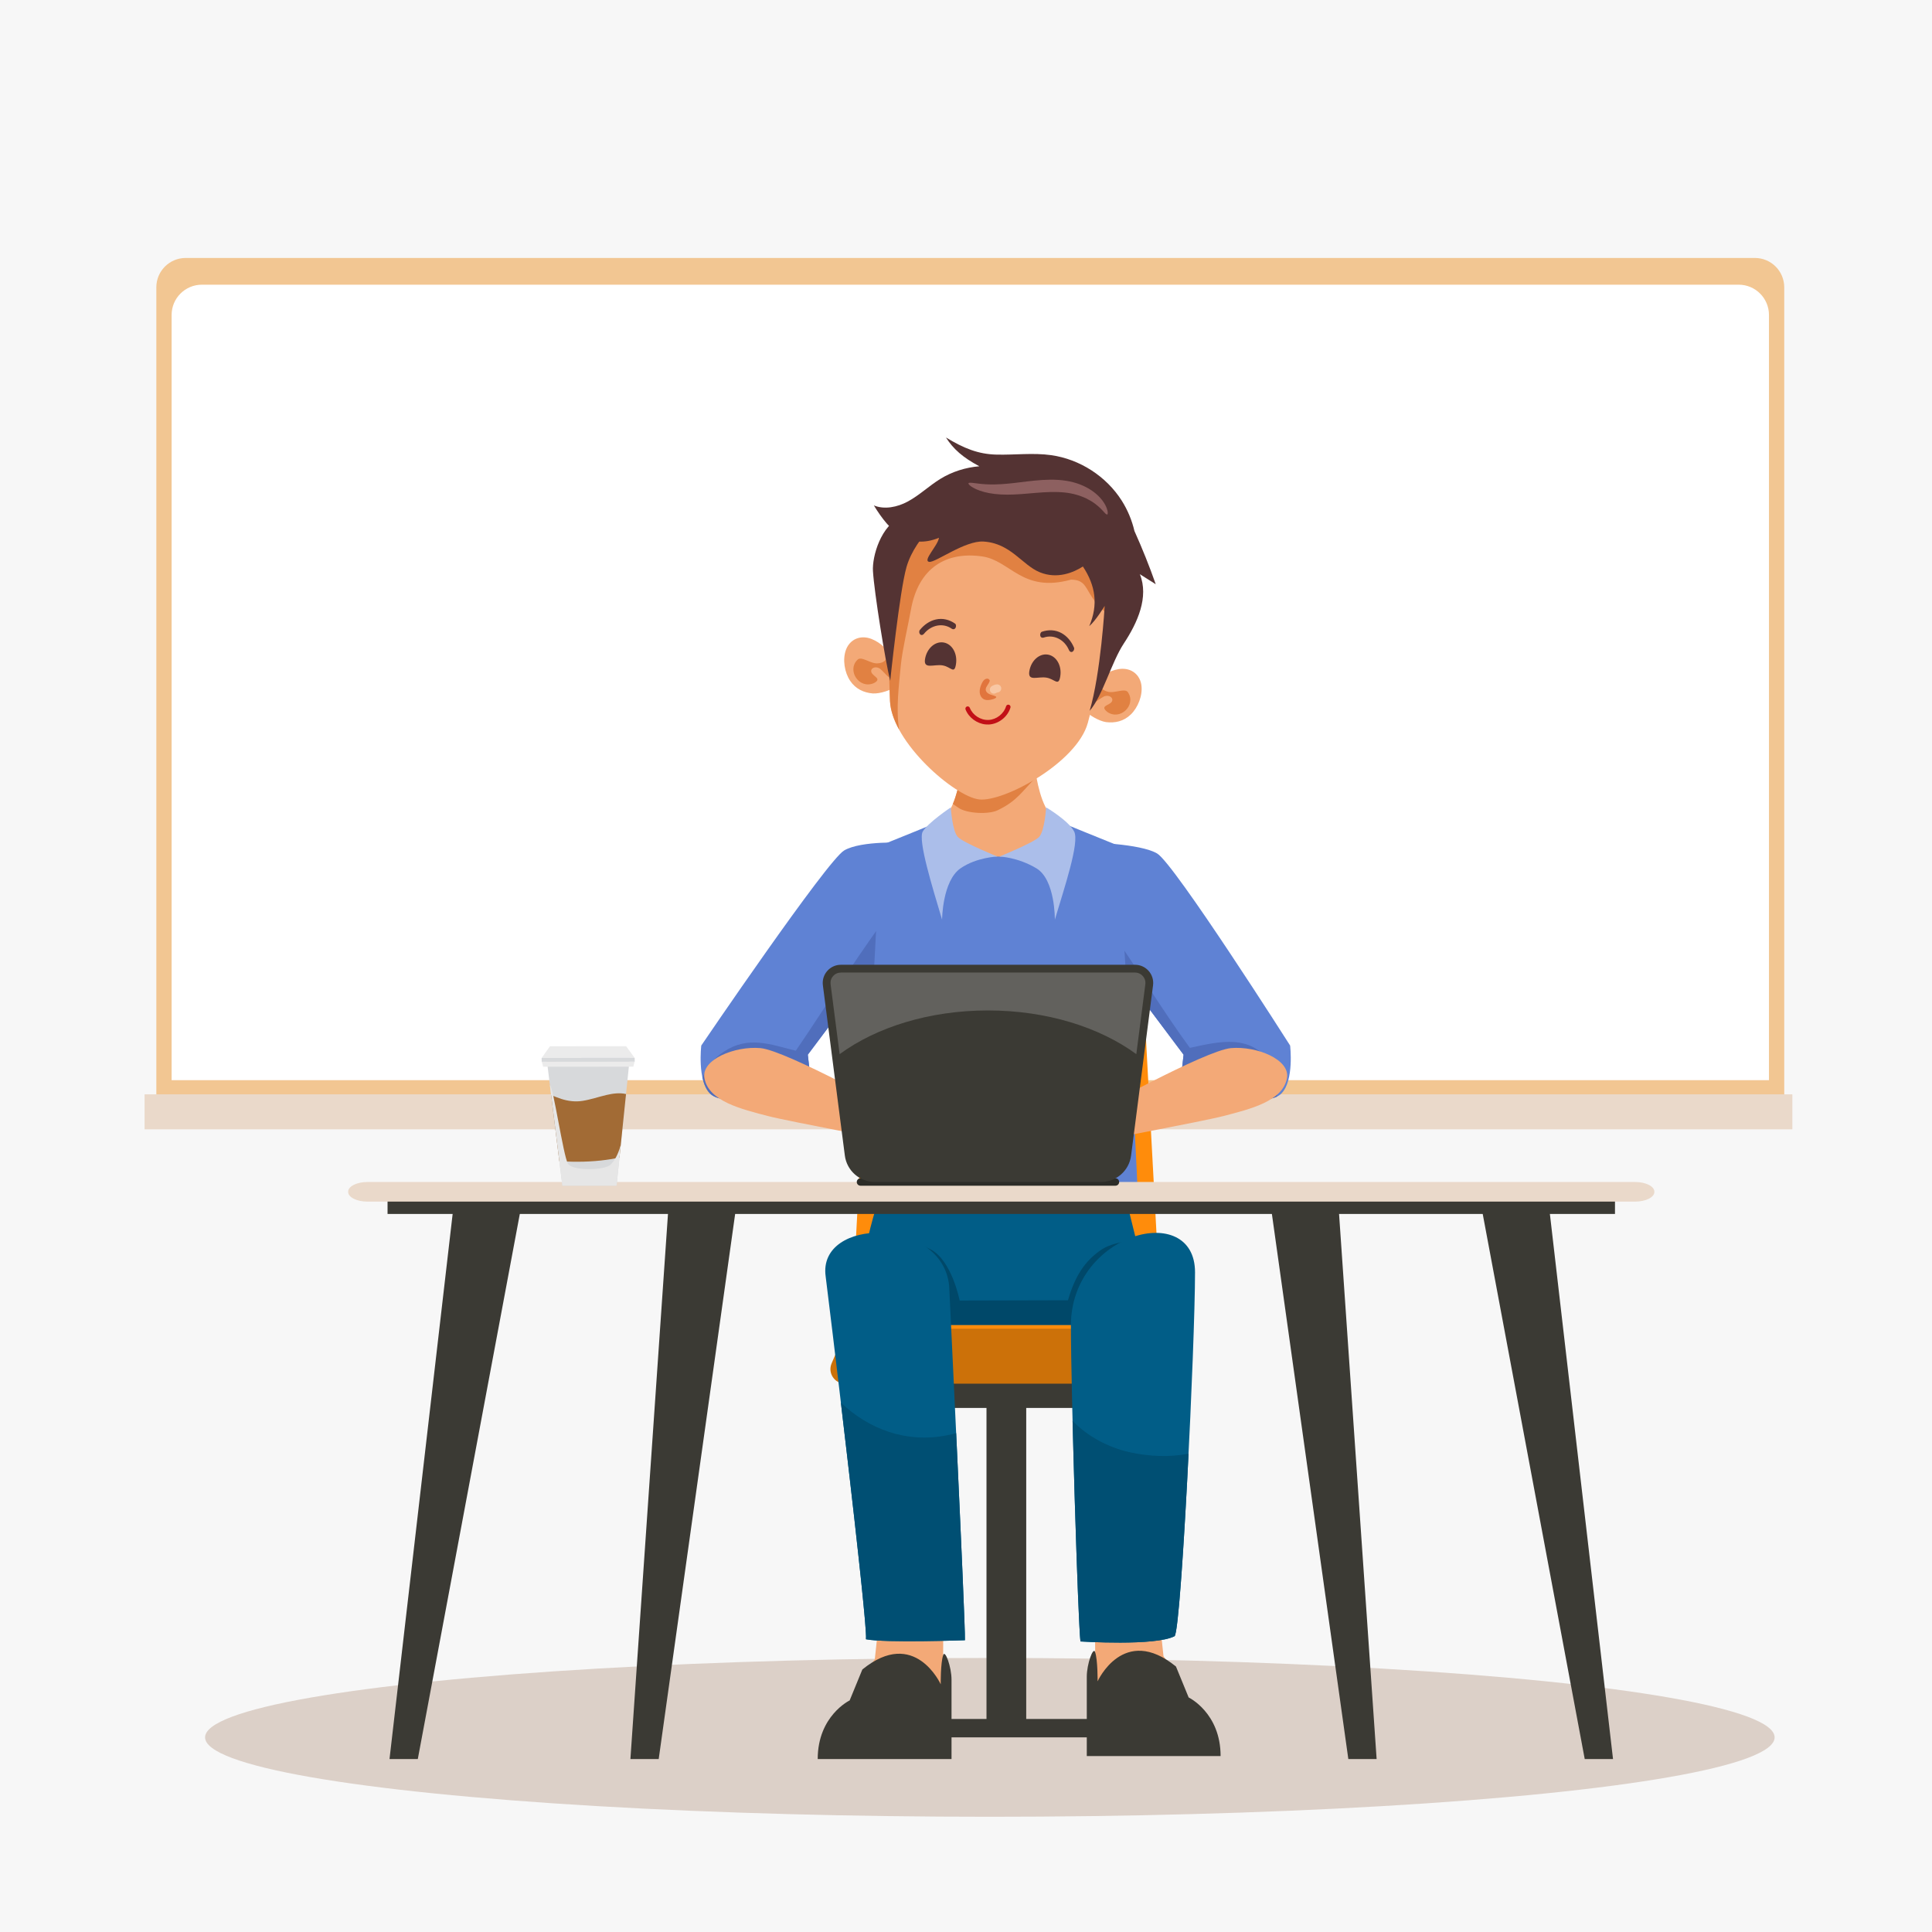 <?xml version="1.0" encoding="utf-8"?>
<!-- Generator: Adobe Illustrator 27.5.0, SVG Export Plug-In . SVG Version: 6.00 Build 0)  -->
<svg version="1.1" id="man_working_in_the_room" xmlns="http://www.w3.org/2000/svg" xmlns:xlink="http://www.w3.org/1999/xlink"
	 x="0px" y="0px" viewBox="0 0 3000 3000" style="enable-background:new 0 0 3000 3000;" xml:space="preserve">
<g id="man_working_in_the_room_1_">
	<rect style="fill:#F7F7F7;" width="3000" height="3000"/>
	<g id="man_working_in_the_room_2_">
		<g>
			<g id="WHITEBOARD">
				<g id="woman_presenting_whiteboard">
					<g id="chart_on_whiteboard">
						<g id="whiteboard">
							<g>
								<g>
									<path style="fill:#F2C692;" d="M2770.563,1721.793H242.757V446.142c0-25.179,20.412-45.591,45.591-45.591h2436.625
										c25.179,0,45.591,20.412,45.591,45.591V1721.793z"/>
									<path style="fill:#FFFFFF;" d="M266.486,1677.253V489.07c0-25.957,21.043-47,47-47h2386.35c25.957,0,47,21.043,47,47
										v1188.183H266.486z"/>
								</g>
								<rect x="224.501" y="1699.277" style="fill:#EAD9CA;" width="2558.65" height="54.347"/>
							</g>
						</g>
					</g>
				</g>
			</g>
		</g>
		<ellipse style="fill:#DCD0C8;" cx="1537.031" cy="2697.774" rx="1218.597" ry="123.305"/>
		<g id="chair">
			<g>
				<path style="fill:#FF8C0B;" d="M1672.87,1384.719h-220.415c-52.846,0-96.467,41.324-99.322,94.093l-32.105,593.31h483.269
					l-32.105-593.31C1769.337,1426.044,1725.717,1384.719,1672.87,1384.719z"/>
				<g>
					<g>
						<rect x="1531.818" y="2162.34" style="fill:#3B3A34;" width="61.69" height="521.138"/>
						<path style="fill:#3B3A34;" d="M1697.496,2186.273H1427.83c-22.098,0-40.178-18.08-40.178-40.178l0,0
							c0-22.098,18.08-40.178,40.178-40.178h269.666c22.098,0,40.178,18.08,40.178,40.178l0,0
							C1737.674,2168.193,1719.594,2186.273,1697.496,2186.273z"/>
						<path style="fill:#3B3A34;" d="M1400.434,2669.181h324.458c15.726,0,28.593,12.867,28.593,28.593l0,0h-381.643l0,0
							C1371.841,2682.048,1384.708,2669.181,1400.434,2669.181z"/>
					</g>
					<g>
						
							<ellipse transform="matrix(0.23 -0.973 0.973 0.23 -979.095 3055.049)" style="fill:#C29898;" cx="1440.565" cy="2146.095" rx="8.686" ry="8.686"/>
						
							<ellipse transform="matrix(0.707 -0.707 0.707 0.707 -1024.063 1819.883)" style="fill:#C29898;" cx="1684.761" cy="2146.095" rx="8.686" ry="8.686"/>
					</g>
				</g>
				<path style="fill:#CC7109;" d="M1781.394,2063.291h-437.461c-18.001,0-34.264,10.746-41.323,27.305l-11.293,26.492
					c-6.354,14.905,4.583,31.456,20.786,31.456h501.122c16.203,0,27.139-16.551,20.786-31.456l-11.293-26.492
					C1815.657,2074.037,1799.395,2063.291,1781.394,2063.291z"/>
			</g>
		</g>
		<g id="man">
			<path style="fill:#5F82D4;" d="M1405.108,1308.634c0,0-67.485-3.738-94.229,11.886
				c-26.743,15.624-221.939,302.974-221.939,302.974s-6.506,54.424,13.523,74.454c20.03,20.03,80.233,2.973,160.293,13.698
				l-8.383-73.928l109.042-145.323C1363.416,1492.395,1440.464,1317.914,1405.108,1308.634z"/>
			<path style="fill:#506EBC;" d="M1393,1402c-56,72-107.306,156.564-157.306,229.564c-40-10-73.694-23.564-111.694,1.436
				c-16.092,10.393-26.67,24.272-33.292,40.013c2.124,9.809,5.743,18.923,11.756,24.935c20.03,20.03,80.233,2.973,160.292,13.698
				l-8.383-73.928l109.042-145.323c0,0,20.181-45.704,35.147-91.573C1396.034,1400.472,1394.078,1400.652,1393,1402z"/>
			<g>
				<path style="fill:#015D87;" d="M1783.832,2057.305c2.814-8.34,3.117-17.549,3.356-27.746
					c0.57-24.297-54.526-214.248-60.928-275.012c-86.145,2.794-321.935,0-321.935,0s-133.118,302.758-21.793,302.758
					C1493.856,2057.305,1783.832,2057.305,1783.832,2057.305z"/>
				<path style="fill:#004869;" d="M1658.349,2019l-168.204,0.434c0,0-12.014-62.147-45.145-79.434s-64.637-18.679-97.984-14.544
					c-15.181,68.649-15.347,131.849,35.515,131.849c111.325,0,401.301,0,401.301,0c2.814-8.341,3.117-17.549,3.356-27.746
					c0.251-10.713-10.319-53.629-22.766-103.476c-19.795,1.601-40.647,4.681-56.422,15.917
					C1684.679,1958.61,1669.349,1981,1658.349,2019z"/>
				<g>
					<g>
						<path style="fill:#EB9686;" d="M1804.579,2215.049c-6.147,132.662-9.357,325.66-11.775,349.166
							c-3.092,30.067-74.924-9.52-74.924-9.52s-21.285-167.018-33.201-337.529
							C1724.653,2216.911,1764.605,2215.259,1804.579,2215.049z"/>
						<path style="fill:#F3A977;" d="M1700.579,2530.682h101.687l4.421,41.056c0,0,37.58,50.71,27.264,75.027
							c-10.316,24.316-117.161,22.463-126.004,5.852C1699.105,2636.006,1700.579,2530.682,1700.579,2530.682z"/>
						<path style="fill:#3B3A34;" d="M1704.336,2610.762c0,0,40.281-89.266,121.693-23.021l19.713,48.056
							c0,0,49.604,23.788,49.604,91.027h-207.788c0,0,0-103.345,0-123.24s9.981-47.068,12.929-38.334
							C1704.71,2577.764,1704.336,2610.762,1704.336,2610.762z"/>
					</g>
				</g>
				<g>
					<g>
						<path style="fill:#015D87;" d="M1662.914,2058.001c0,102.532,11.196,465.205,14.838,490.845c0,0,116.607,7.502,146.215-8.263
							c10.269-11.835,31.601-452.771,31.665-564.968C1855.696,1863.419,1662.914,1913.969,1662.914,2058.001z"/>
					</g>
				</g>
				<g>
					<g>
						<path style="fill:#004F73;" d="M1754,2255c-32.536-7.304-65.061-24.317-88.522-48.679
							c3.529,143.118,9.736,324.657,12.273,342.525c0,0,116.607,7.502,146.216-8.263c5.654-6.516,14.662-143.117,21.627-283.307
							C1815.858,2263.153,1784.029,2261.606,1754,2255z"/>
					</g>
				</g>
				<g>
					<g>
						<path style="fill:#EB9686;" d="M1366.208,2233.996c6.147,132.662,9.357,325.66,11.774,349.166
							c3.092,30.067,74.924-9.52,74.924-9.52s11.404-188.081,23.32-358.593L1366.208,2233.996z"/>
						<path style="fill:#F3A977;" d="M1464.5,2535.313h-101.687l-4.421,41.056c0,0-37.58,50.71-27.264,75.026
							c10.316,24.317,117.161,22.464,126.004,5.852C1465.974,2640.637,1464.5,2535.313,1464.5,2535.313z"/>
						<path style="fill:#3B3A34;" d="M1460.743,2615.393c0,0-40.281-89.266-121.693-23.021l-19.713,48.056
							c0,0-49.604,23.788-49.604,91.027h207.788c0,0,0-103.345,0-123.24s-9.981-47.068-12.929-38.334
							C1460.369,2582.395,1460.743,2615.393,1460.743,2615.393z"/>
					</g>
				</g>
				<g>
					<g>
						<path style="fill:#015D87;" d="M1473.847,1996.722c0,0,25.473,525.05,24.458,550.192c0,0-123.875,4.461-153.613-1.489
							c3.167-25.445-60.856-550.942-62.599-563.278C1268.939,1889.031,1463.513,1889.475,1473.847,1996.722z"/>
					</g>
				</g>
				<g>
					<g>
						<path style="fill:#004F73;" d="M1305.754,2178.092c18.519,156.506,40.839,352.055,38.938,367.333
							c29.738,5.949,153.613,1.489,153.613,1.489c0.554-13.733-6.794-176.607-13.577-321.603
							c-5.116,1.565-10.376,2.797-15.728,3.689C1407.202,2240.814,1349.536,2219.59,1305.754,2178.092z"/>
					</g>
				</g>
			</g>
			<path style="fill:#5F82D4;" d="M1691.467,1308.243c0,0,78.545,1.387,105.288,17.01c26.743,15.624,206.54,298.241,206.54,298.241
				s6.506,54.424-13.523,74.454c-20.03,20.03-80.233,2.973-160.292,13.698l8.383-73.928l-109.042-145.323
				C1728.82,1492.395,1656.111,1317.522,1691.467,1308.243z"/>
			<path style="fill:#506EBC;" d="M1973,1651c-31-46-79.365-33.878-125.365-23.878C1804.28,1568.008,1762.469,1498.096,1721,1440
				c-2.288-2.288-7.521-2.939-13.265-3.265c10.895,31.152,21.085,55.66,21.085,55.66l109.042,145.323l-8.383,73.928
				c72.382-9.697,128.53,3.313,153.436-8.904C1986.059,1685.207,1984.274,1667.442,1973,1651z"/>
			<g>
				<path style="fill:#F3A977;" d="M1645.298,1345.533c26.256-9.291,30.324-44.415,7.176-59.901
					c-8.698-5.819-16.993-13.822-24.592-24.966c-28.168-41.309-26.378-154.543-26.378-154.543l-103.449,0.365
					c0,0,2.589,113.218-25.286,154.725c-8.462,12.6-17.834,21.229-27.689,27.249c-24.453,14.937-20.881,51.305,6.166,60.767
					c24.554,8.59,54.762,14.957,90.239,14.832C1580.96,1363.922,1616.332,1355.783,1645.298,1345.533z"/>
				<path style="fill:#E18142;" d="M1549.519,1257.994c30.183-14.641,36.834-28.528,59.766-51.458
					c-8.628-46.878-7.782-100.412-7.782-100.412l-103.449,0.365c0,0,2.139,93.653-18.448,141.83c2.88,1.942,5.749,3.926,8.6,5.983
					C1501.025,1263.364,1535.49,1265.039,1549.519,1257.994z"/>
			</g>
			<g>
				<path style="fill:#5F82D4;" d="M1732.485,1311.458c-20.73-8.145-81.914-33.322-89.644-36.472
					c-0.69,21.278-50.812,55.079-90.893,55.079c-40.081,0-90.916-33.801-91.606-55.079c-8.333,3.396-69.54,28.573-89.644,36.472
					c-9.66,49.124-27.444,507.336-27.444,533.243c0,25.907,21.162,38.966,65.38,35.59c101.531-7.75,230.062-1.693,302.157,0
					c42.728,1.004,55.473-21.36,55.473-35.59S1742.145,1360.582,1732.485,1311.458z"/>
				<g>
					<path style="fill:#ABBEEA;" d="M1624.396,1253.664c0,0,35.15,20.719,43.61,37.649c8.46,16.93-15.259,87.282-30.036,136.721
						c0,0,0.78-62.119-28.686-79.728c-29.299-17.51-57.337-18.24-57.337-18.24s52.315-21.209,61.313-30.207
						C1622.259,1290.86,1624.396,1253.664,1624.396,1253.664z"/>
					<path style="fill:#ABBEEA;" d="M1476.418,1253.664c0,0-35.916,24.107-43.61,37.649c-7.695,13.542,15.259,87.282,30.036,136.721
						c0,0,0.428-60.239,28.686-79.728c25.056-17.281,57.337-18.24,57.337-18.24s-52.315-21.209-61.313-30.207
						C1478.555,1290.86,1476.418,1253.664,1476.418,1253.664z"/>
				</g>
			</g>
			<g>
				<g>
					<g>
						<path style="fill:#F3A977;" d="M1757.339,1041.804c-5.77-2.989-12.793-3.993-20.11-2.843
							c-15.683,2.584-30.036,11.74-40.095,23.894c-4.974,6.01-8.981,12.871-11.485,20.273c-1.912,5.652-4.597,15.951-0.1,21.102
							c4.783,5.477,20.358,15.326,31.867,17.055c13.714,1.734,27.397-1.126,38.437-11.803
							c10.905-10.469,18.911-29.514,16.443-46.065C1770.856,1053.845,1765.34,1045.879,1757.339,1041.804z"/>
					</g>
					<g>
						<path style="fill:#E18142;" d="M1713.81,1081.67c8.65-4.02,16.529,2.72,12.204,8.397c-4.323,5.672-18.398,5.822-6.757,15.329
							c20.113,14.184,45.033-10.362,32.618-29.764c-4.184-8.33-21.271,1.706-32.016-1.626c-15.872-4.268-13.125-18.114-11.516-21.51
							c-3.473,2.688-6.594,5.502-9.312,8.286c-5.863,6.014-9.826,12.612-12.29,18.778c0.129,2.462,0.268,5.144,0.77,8.064
							C1692.29,1099.483,1702.646,1087.785,1713.81,1081.67z"/>
					</g>
				</g>
				<g>
					<g>
						<path style="fill:#F3A977;" d="M1332.917,990.651c6.271-1.704,13.348-1.203,20.257,1.465
							c14.785,5.836,26.882,17.815,34.149,31.818c3.593,6.924,6.062,14.477,6.948,22.24c0.677,5.928,1.127,16.562-4.356,20.648
							c-5.831,4.345-23.134,10.685-34.748,9.945c-13.771-1.2-26.542-6.882-35.08-19.649c-8.45-12.535-12.257-32.84-6.351-48.498
							C1317.163,999.567,1324.236,992.945,1332.917,990.651z"/>
					</g>
					<g>
						<path style="fill:#E18142;" d="M1367.053,1038.805c-7.607-5.755-16.731-0.829-13.702,5.632
							c3.028,6.456,16.754,9.574,3.369,16.409c-22.653,9.62-41.832-19.633-25.602-35.978c5.848-7.26,20.432,6.156,31.638,5.167
							c16.415-0.822,16.652-14.936,15.796-18.595c2.827,3.36,5.284,6.77,7.354,10.065c4.461,7.116,6.943,14.402,8.051,20.949
							c-0.646,2.38-1.348,4.971-2.454,7.72C1384.329,1060.758,1376.674,1047.138,1367.053,1038.805z"/>
					</g>
				</g>
				<g>
					<path style="fill:#F3A977;" d="M1742.04,901.638c8.69-78.611-92.906-152.576-154.785-160.44l0-0.001l-22.524-2.49l0,0.001
						c-62.103-5.842-177.401,44.145-186.092,122.756c0,0,0.369,162.841,3.349,227.063c2.98,64.222,100.606,148.643,138.574,152.841
						c37.968,4.198,151.677-56.862,168.612-118.882C1706.111,1060.466,1742.04,901.638,1742.04,901.638z"/>
				</g>
				<g>
					<path style="fill:#E18142;" d="M1414.393,947.186c11.724-66.34,55.524-91.077,110.697-83.179
						c44.084,6.31,62.017,56.99,137.906,36.065c17.701,0,21.214,9.122,24.696,13.967c10.047,17.597,22.584,37.116,41.735,42.647
						c7.396-31.982,12.614-55.048,12.614-55.048c8.69-78.611-92.906-152.576-154.785-160.44l0-0.001l-22.524-2.49l0,0.001
						c-62.103-5.842-177.401,44.145-186.092,122.756c0,0,0.369,162.841,3.349,227.063c0.657,14.152,5.911,29.286,14.109,44.325
						c-5.002-32.643-0.302-68.451,2.869-101.358C1401.164,1008.956,1410.569,968.821,1414.393,947.186z"/>
				</g>
				<g>
					<path style="fill:#E1753D;" d="M1541.884,1085.698c1.335-0.385,4.602-1.476,5.094-3.178c0.492-1.702-6.441-2.966-9.766-4.303
						c-3.325-1.338-6.571-3.866-6.585-7.563c-0.017-4.597,4.83-8.343,6.083-12.916c0.085-0.311,0.151-0.624,0.198-0.937
						c-1.463-4.097-5.77-3.467-8.437-1.258c-1.764,1.461-2.936,3.495-3.916,5.525c-2.139,4.429-3.608,9.244-3.28,13.882
						c0.327,4.637,2.671,9.062,6.76,10.989C1532.132,1087.87,1537.078,1087.083,1541.884,1085.698z"/>
					<g>
						<path style="fill:#543333;" d="M1620.782,990c15.464-5.351,32.172,3.075,39.119,19.489c0.983,2.323,3.14,3.666,5.375,2.538
							c1.959-0.988,3.4-4.125,2.411-6.463c-4.19-9.899-10.897-17.862-19.444-22.545c-9.408-5.154-20.246-5.543-30.425-2.021
							c-2.184,0.756-3.142,4.245-2.411,6.463C1616.287,990.134,1618.589,990.759,1620.782,990L1620.782,990z"/>
						<path style="fill:#543333;" d="M1477.72,976.171c-13.392-9.404-31.774-5.907-42.974,7.958
							c-1.585,1.962-4.029,2.659-5.866,0.959c-1.611-1.49-2.133-4.902-0.537-6.877c6.755-8.362,15.396-14.169,24.903-16.316
							c10.464-2.363,20.99,0.249,29.804,6.439c1.891,1.328,1.851,4.946,0.537,6.877
							C1482.004,977.538,1479.619,977.505,1477.72,976.171L1477.72,976.171z"/>
						<g>
							<g>
								<path style="fill:#543333;" d="M1646.396,1050.146c-2.619,16.45-8.347,4.212-21.623,2.057s-29.072,6.591-26.453-9.859
									c2.619-16.45,15.505-28.04,28.781-25.885C1640.377,1018.613,1649.016,1033.695,1646.396,1050.146z"/>
							</g>
						</g>
						<g>
							<g>
								<path style="fill:#543333;" d="M1436.356,1023.524c-2.619,16.451,13.889,7.51,27.165,9.665
									c13.276,2.154,18.292,14.588,20.911-1.863c2.619-16.451-6.02-31.533-19.296-33.687
									C1451.86,995.484,1438.975,1007.074,1436.356,1023.524z"/>
							</g>
						</g>
					</g>
					<path style="fill:#F8C7A4;" d="M1554.759,1069.066c-0.063-0.541-0.125-1.081-0.188-1.622c-0.288-1.119-0.837-2.09-1.648-2.914
						c-0.431-0.332-0.862-0.665-1.292-0.997c-0.953-0.548-1.979-0.833-3.078-0.854c-1.461,0.139-2.913,0.285-4.301,0.776
						c-0.934,0.33-1.867,0.692-2.758,1.128c-0.437,0.214-0.858,0.458-1.263,0.727c-0.771,0.398-1.386,0.953-1.845,1.666
						c-0.555,0.605-0.929,1.315-1.123,2.13c-0.254,0.799-0.299,1.6-0.136,2.405c0.026,0.847,0.267,1.64,0.722,2.378
						c0.34,0.449,0.68,0.898,1.02,1.346c0.785,0.781,1.711,1.322,2.777,1.621c0.531,0.077,1.063,0.153,1.594,0.23
						c1.135,0.012,2.198-0.26,3.189-0.816c0.446-0.295,0.931-0.517,1.412-0.746c0.448-0.134,0.903-0.237,1.365-0.315
						c0.545-0.065,1.075-0.188,1.573-0.44c0.821-0.249,1.531-0.693,2.13-1.334c0.617-0.573,1.053-1.251,1.309-2.035
						C1554.595,1070.678,1554.776,1069.899,1554.759,1069.066z"/>
					<path style="fill:#C21017;" d="M1530.591,1124.898c-13.554-1.273-26.251-10.477-31.282-23.191
						c-0.721-1.822,0.171-3.883,1.993-4.604c1.821-0.722,3.883,0.17,4.604,1.993c4.526,11.434,16.729,19.353,29.01,18.834
						c12.285-0.521,23.771-9.445,27.312-21.221c0.564-1.877,2.54-2.945,4.419-2.376c1.877,0.564,2.94,2.542,2.376,4.419
						c-4.382,14.576-18.6,25.623-33.806,26.267C1533.671,1125.085,1532.124,1125.042,1530.591,1124.898z"/>
				</g>
				<path style="fill:#543333;" d="M1460.134,743.636c-17.544,10.816-32.583,25.489-50.738,35.246
					c-16.013,8.605-36.112,12.782-52.473,5.919c25.487,41.949,55.261,68.798,101.112,50.282
					c-1.735,12.308-26.026,35.817-15.05,37.364c9.592,1.352,55.438-33.294,84.187-31.544c42.249,2.572,59.859,36.329,87.219,47.631
					c27.359,11.302,53.053,0.227,67.12-8.877c19.828,29.909,24.007,59.508,9.849,92.633c10.044-8.283,24.008-31.5,24.008-31.5
					s-6.211,105.476-23.375,162.954c20.318-23.166,33.739-75.347,53.147-104.694c21.122-31.939,39.166-71.93,24.843-107.442
					c8.219,5.195,16.438,10.391,24.657,15.586c-9.86-27.999-20.902-55.582-33.083-82.651c-3.924-16.647-10.532-32.65-19.696-47.101
					c-24.045-37.918-65.255-64.469-109.72-70.692c-28.027-3.922-56.516-0.138-84.807-0.838
					c-28.292-0.699-50.472-9.642-78.501-26.605c11.542,18.071,26.134,30.926,51.868,44.713
					C1499.347,725.821,1478.412,732.372,1460.134,743.636z"/>
				<path style="fill:#8D6060;" d="M1503.901,750.435c1.233-2.592,13.511,1.524,33.689,1.79c10.097,0.191,22.151-0.52,35.713-2.056
					c13.551-1.485,28.773-3.815,45.359-4.88c16.6-1.023,33.054-0.376,47.831,3.543c14.71,3.882,26.992,10.643,35.735,18.2
					c8.766,7.595,13.909,15.725,16.134,21.713c0.531,1.522,0.955,2.876,1.273,4.057c0.294,1.194,0.386,2.265,0.448,3.12
					c0.095,1.726-0.169,2.714-0.785,2.961c-0.616,0.247-1.556-0.253-2.747-1.361c-0.61-0.547-1.222-1.277-1.997-2.09
					c-0.8-0.801-1.665-1.734-2.585-2.788c-3.807-4.143-9.583-9.617-17.82-14.664c-8.236-5.014-19.061-9.474-31.622-11.866
					c-12.519-2.411-27.118-2.586-42.68-1.617c-15.615,0.992-30.882,2.774-45.212,3.354c-14.305,0.621-27.522-0.055-38.462-2.093
					c-10.955-2.041-19.517-5.298-24.942-8.403c-1.354-0.796-2.53-1.537-3.523-2.219c-0.987-0.699-1.77-1.399-2.382-1.99
					C1504.108,751.948,1503.625,751.039,1503.901,750.435z"/>
				<path style="fill:#543333;" d="M1382.316,1057.209c0,0,14.623-139.926,25.349-176.881
					c14.436-49.735,65.696-86.231,65.696-86.231s-47.522-2.829-72.591,7.62c-33.187,13.832-46.603,62.5-45.253,84.99
					C1357.539,920.376,1374.678,1026.606,1382.316,1057.209z"/>
			</g>
			<g>
				<path style="fill:#F3A977;" d="M1684.888,1775.588c0,0,184.821-34.674,215.322-42.724c39.69-10.475,91.897-22.39,98.241-58.986
					c4.957-28.593-46.93-49.864-86.94-46.383c-40.009,3.481-216.884,101.746-216.884,101.746L1684.888,1775.588z"/>
				<g>
					<path style="fill:#F3A977;" d="M1724.586,1724.507c0,0-46.667-16.323-57.442-17.668c-10.775-1.346-8.62,22.334-8.62,22.334
						L1724.586,1724.507z"/>
					<path style="fill:#F3A977;" d="M1660.999,1721.431c0,0,32.05-0.696,69.789-0.696c37.739,0,26.176,46.574,8.924,50.506
						c0,0-38.817,15.73-60.382,11.797C1657.764,1779.106,1631.886,1718.809,1660.999,1721.431z"/>
					<path style="fill:#F3A977;" d="M1654.089,1721.808c0,0-72.584,31.417-81.25,35.75c-8.667,4.333,4.333,17.333,21.667,10.833
						s63.917-17.333,82.334-22.75C1695.256,1740.225,1684.422,1715.308,1654.089,1721.808z"/>
					<path style="fill:#F3A977;" d="M1689.365,1732.371c0,0-48.555,28.209-59.48,40.665c-5.896,6.722-2.428,40.665-2.428,47.259
						s15.658,12.54,18.208-8.243c1.214-9.891,2.832-31.689,2.832-31.689l56.648-23.813
						C1705.146,1756.55,1713.643,1724.678,1689.365,1732.371z"/>
					<path style="fill:#F3A977;" d="M1722.954,1735.812c0,0-48.555,28.209-59.48,40.665c-5.896,6.722-2.428,40.665-2.428,47.259
						c0,6.594,15.658,12.54,18.208-8.243c1.214-9.891,2.832-31.689,2.832-31.689l56.648-23.813
						C1738.735,1759.991,1747.232,1728.119,1722.954,1735.812z"/>
					<path style="fill:#F3A977;" d="M1741.362,1740.137c0,0-45.058,26.177-55.196,37.736c-5.471,6.238-2.253,37.736-2.253,43.855
						c0,6.119,14.53,11.637,16.897-7.649c1.126-9.179,2.628-29.407,2.628-29.407l46.588-24.43
						C1750.026,1760.242,1763.891,1732.998,1741.362,1740.137z"/>
				</g>
			</g>
			<g>
				<path style="fill:#F3A977;" d="M1407.348,1775.588c0,0-184.821-34.674-215.322-42.724c-39.69-10.475-91.897-22.39-98.241-58.986
					c-4.957-28.593,46.93-49.864,86.94-46.383c40.009,3.481,216.884,101.746,216.884,101.746L1407.348,1775.588z"/>
				<g>
					<path style="fill:#F3A977;" d="M1367.65,1724.507c0,0,46.667-16.323,57.442-17.668c10.775-1.346,8.62,22.334,8.62,22.334
						L1367.65,1724.507z"/>
					<path style="fill:#F3A977;" d="M1431.238,1721.431c0,0-32.05-0.696-69.789-0.696c-37.739,0-26.176,46.574-8.924,50.506
						c0,0,38.817,15.73,60.382,11.797C1434.472,1779.106,1460.35,1718.809,1431.238,1721.431z"/>
					<path style="fill:#F3A977;" d="M1438.147,1721.808c0,0,72.584,31.417,81.25,35.75c8.667,4.333-4.333,17.333-21.667,10.833
						s-63.917-17.333-82.334-22.75C1396.98,1740.225,1407.814,1715.308,1438.147,1721.808z"/>
					<path style="fill:#F3A977;" d="M1402.871,1732.371c0,0,48.555,28.209,59.48,40.665c5.896,6.722,2.428,40.665,2.428,47.259
						s-15.658,12.54-18.208-8.243c-1.214-9.891-2.832-31.689-2.832-31.689l-56.648-23.813
						C1387.09,1756.55,1378.593,1724.678,1402.871,1732.371z"/>
					<path style="fill:#F3A977;" d="M1369.282,1735.812c0,0,48.555,28.209,59.48,40.665c5.896,6.722,2.428,40.665,2.428,47.259
						c0,6.594-15.658,12.54-18.208-8.243c-1.214-9.891-2.832-31.689-2.832-31.689l-56.648-23.813
						C1353.501,1759.991,1345.004,1728.119,1369.282,1735.812z"/>
					<path style="fill:#F3A977;" d="M1350.874,1740.137c0,0,45.058,26.177,55.196,37.736c5.471,6.238,2.253,37.736,2.253,43.855
						c0,6.119-14.53,11.637-16.897-7.649c-1.127-9.179-2.628-29.407-2.628-29.407l-46.588-24.43
						C1342.21,1760.242,1328.345,1732.998,1350.874,1740.137z"/>
				</g>
			</g>
		</g>
		<g id="desk">
			<rect x="601.794" y="1839.392" style="fill:#3B3A34;" width="1905.932" height="45.629"/>
			<path style="fill:#EAD9CA;" d="M2539.016,1865.866H570.503c-16.424,0-29.862-6.719-29.862-14.931v-0.611
				c0-8.212,13.438-14.931,29.862-14.931h1968.513c16.424,0,29.862,6.719,29.862,14.931v0.611
				C2568.878,1859.147,2555.44,1865.866,2539.016,1865.866z"/>
			<g>
				<polygon style="fill:#3B3A34;" points="648.76,2731.455 604.829,2731.455 703.432,1880.151 808.076,1880.151 				"/>
				<polygon style="fill:#3B3A34;" points="1022.833,2731.455 978.902,2731.455 1037.572,1880.151 1142.215,1880.151 				"/>
				<polygon style="fill:#3B3A34;" points="2460.76,2731.455 2504.691,2731.455 2406.087,1880.151 2301.444,1880.151 				"/>
				<polygon style="fill:#3B3A34;" points="2093.686,2731.455 2137.618,2731.455 2078.948,1880.151 1974.304,1880.151 				"/>
			</g>
		</g>
		<g id="laptop">
			<path style="fill:#2C2C27;" d="M1732.072,1841.159h-395.91c-3.171,0-5.766-2.595-5.766-5.766l0,0
				c0-3.171,2.595-5.766,5.766-5.766h395.91c3.171,0,5.766,2.595,5.766,5.766l0,0
				C1737.838,1838.564,1735.243,1841.159,1732.072,1841.159z"/>
			<g>
				<path style="fill:#3B3A34;" d="M1709.686,1835.392h-351.139c-23.657,0-43.635-17.566-46.663-41.029l-34.118-264.425
					c-2.179-16.885,10.972-31.842,27.997-31.842h456.705c17.025,0,30.176,14.957,27.998,31.842l-34.118,264.425
					C1753.321,1817.826,1733.343,1835.392,1709.686,1835.392z"/>
				<path style="fill:#62615D;" d="M1303.764,1636.884c56.843-41.682,138.989-67.87,230.352-67.87
					c91.363,0,173.51,26.188,230.353,67.87l13.999-108.494c0.602-4.667-0.777-9.183-3.884-12.716
					c-3.107-3.533-7.409-5.479-12.115-5.479h-456.705c-4.705,0-9.007,1.946-12.114,5.479c-3.107,3.533-4.486,8.05-3.885,12.716
					L1303.764,1636.884z"/>
			</g>
		</g>
		<g id="coffee">
			<g>
				<g>
					<polygon style="fill:#D7D9DB;" points="957.389,1841.135 873.251,1841.135 848.032,1637.567 978.446,1637.453 					"/>
					<path style="fill:#A26B35;" d="M949.92,1799.719c-22.945,3.8-46.29,4.85-69.511,3.912c-3.967-0.16-7.928-0.397-11.887-0.667
						l-12.703-102.539c5.225,2.124,10.446,4.255,15.819,5.983c10.759,3.46,21.786,4.768,32.995,3.005
						c12.61-1.983,24.692-6.249,37.099-9.129c9.835-2.283,20.433-3.799,30.367-1.476l-10.203,98.66
						C957.92,1798.297,953.928,1799.055,949.92,1799.719z"/>
					<path style="fill:#E6E6E6;" d="M948,1808.596c-8.669,8.669-58.999,10.097-66.112-1.661
						c-7.113-11.758-23.099-121.483-27.966-121.826l19.329,156.026h84.138l6.546-63.322
						C961.372,1786.402,957.524,1799.071,948,1808.596z"/>
				</g>
				<polygon style="fill:#EBEBEB;" points="841.054,1642.813 985.531,1642.686 972.211,1624.53 854.002,1624.634 				"/>
				<polygon style="fill:#EBEBEB;" points="983.372,1656.314 843.492,1656.437 841.108,1648.138 985.586,1648.011 				"/>
				<polygon style="fill:#D7D9DB;" points="985.59,1648.481 841.113,1648.608 841.054,1642.813 985.531,1642.686 				"/>
			</g>
		</g>
	</g>
</g>
</svg>
